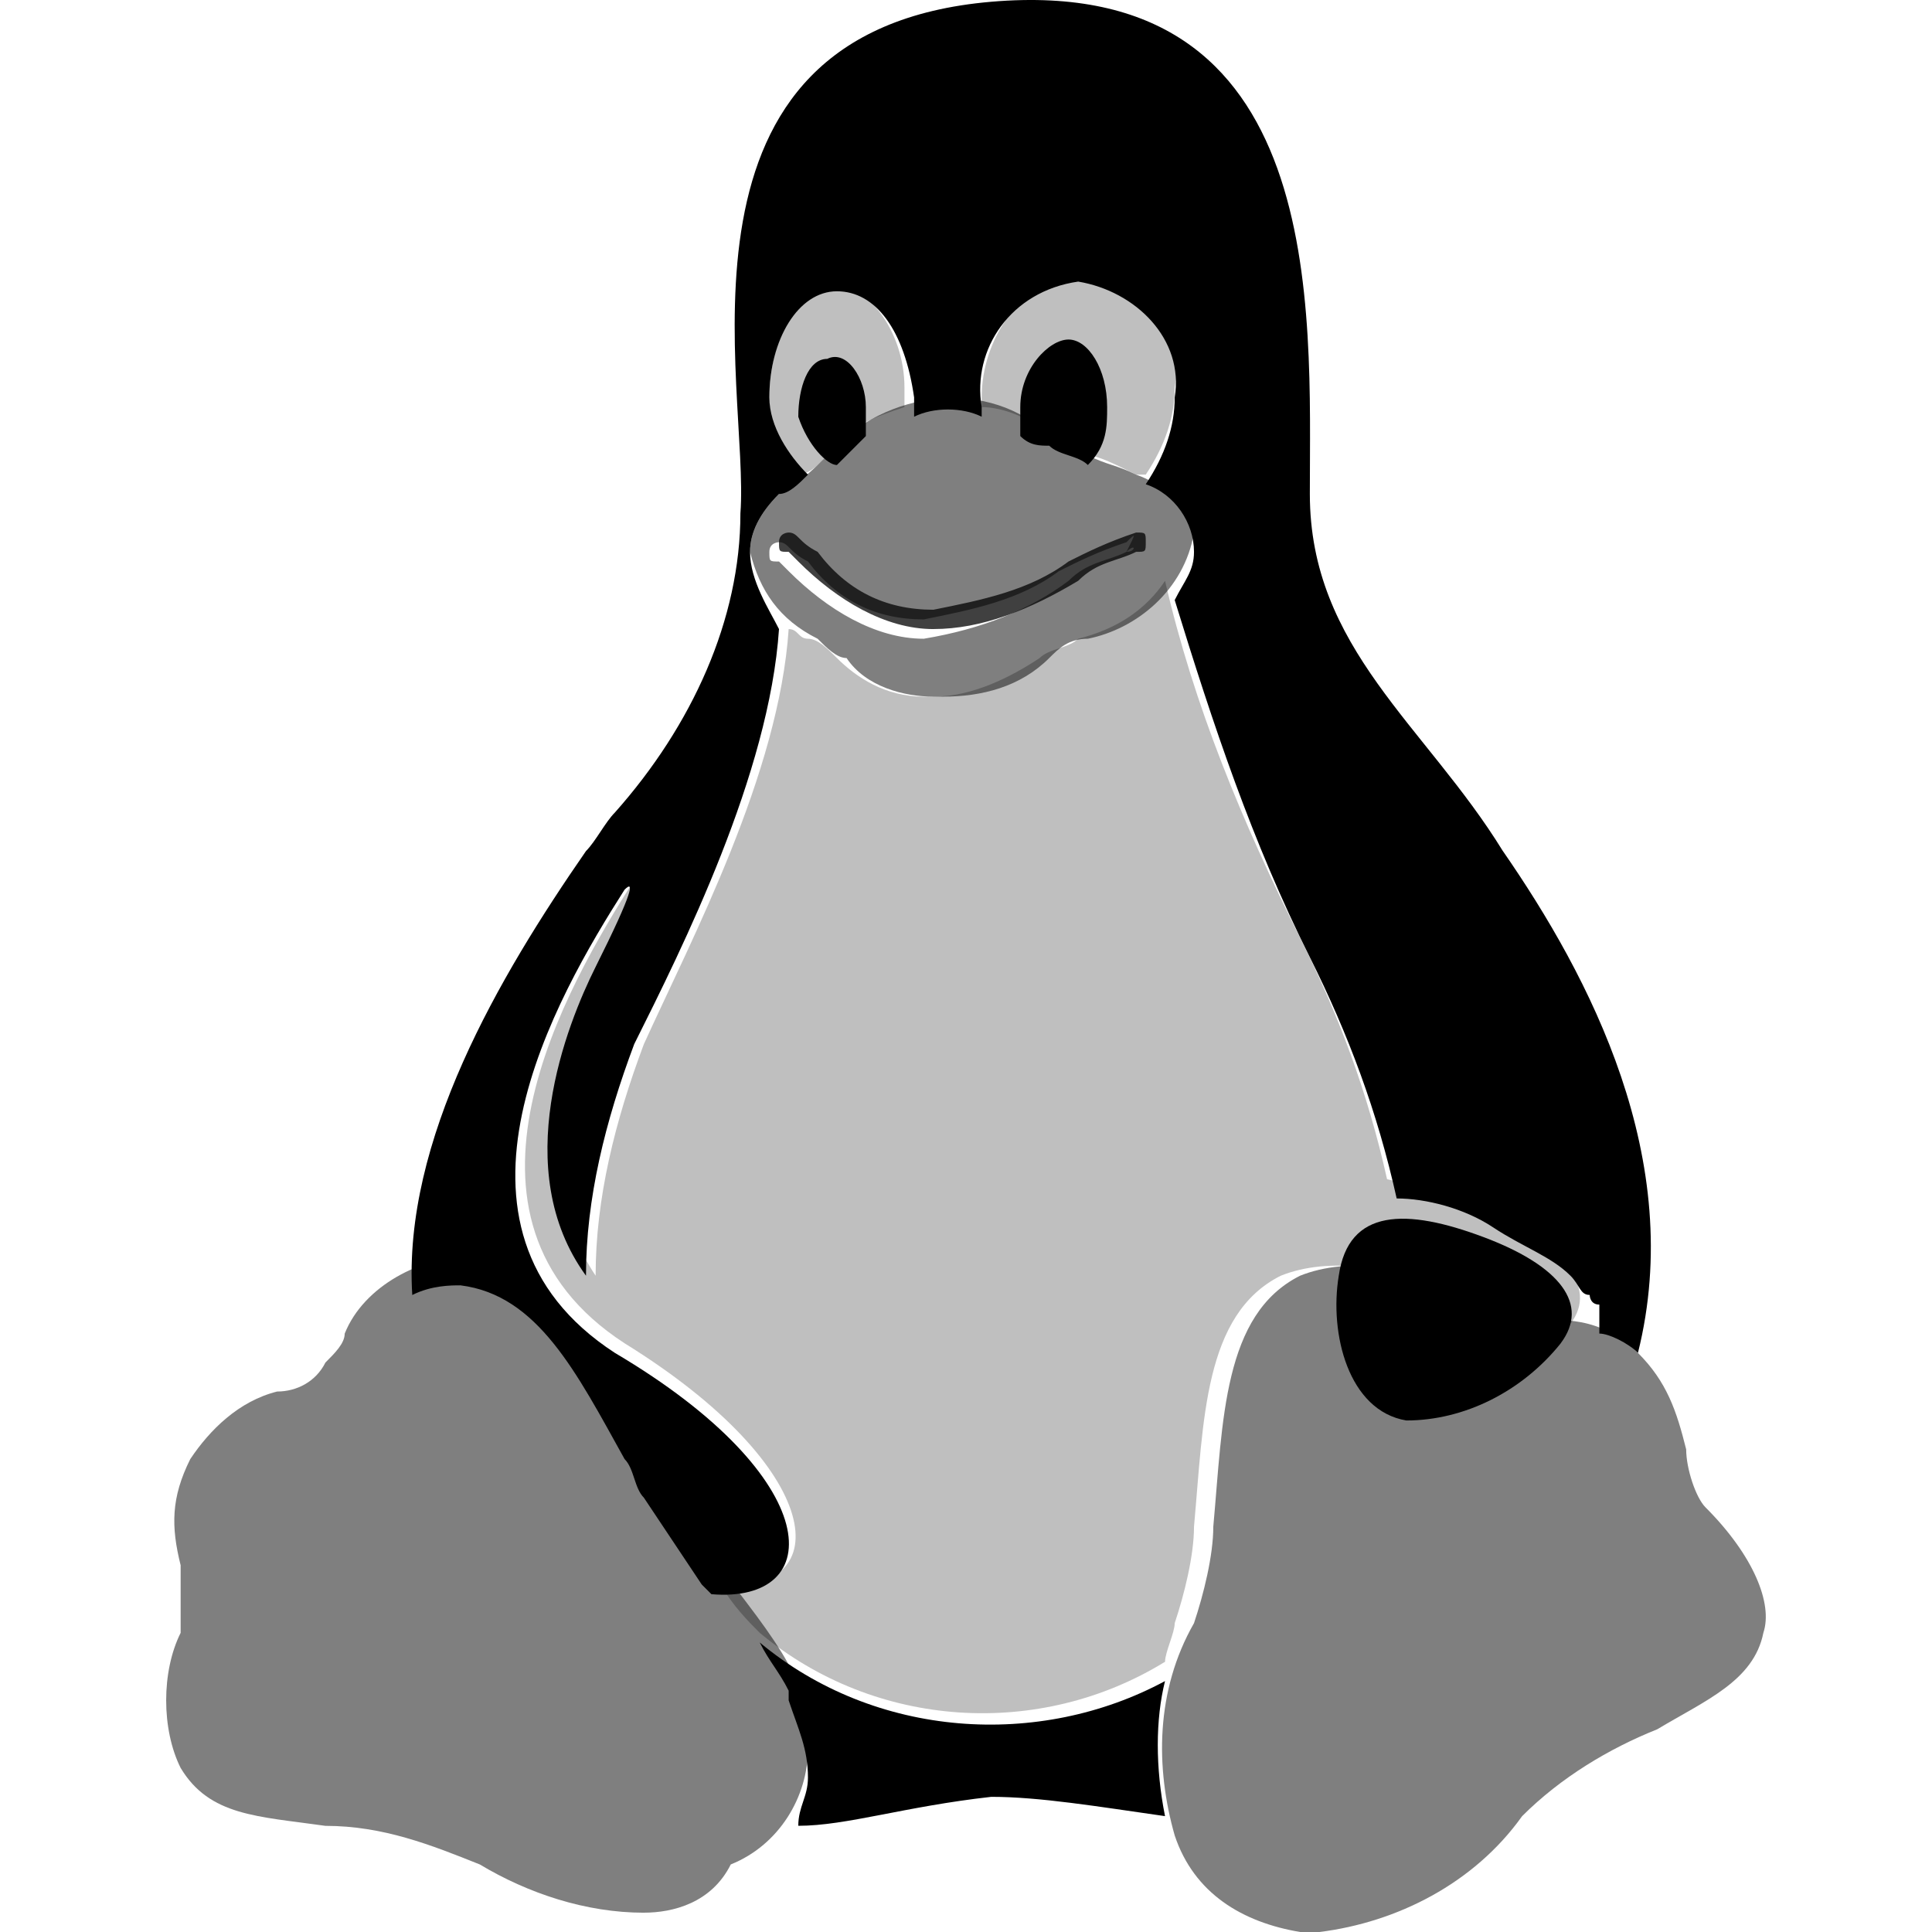 <svg id="vector" xmlns="http://www.w3.org/2000/svg" width="72" height="72" viewBox="0 0 72 72"><path fill="#000" d="m39.102,16.25c0.36,0.36 0.719,0.36 1.439,0.719 0.36,0 1.079,0.36 1.798,0.719 0,0 0,0 0.36,0 0.719,-1.079 1.079,-2.158 1.079,-3.237 0.36,-2.158 -1.439,-4.316 -3.597,-4.316 -2.158,0.36 -3.597,2.518 -3.597,4.676 0,0 0,0.36 0,0.36 0.719,0 1.798,0.36 2.518,1.079zM55.288,45.024C54.209,44.305 53.129,44.305 51.691,43.945 50.971,40.708 49.892,37.831 48.454,34.954 46.296,30.637 44.497,26.321 43.418,21.646 42.699,22.725 41.62,23.444 40.181,23.804 39.822,24.163 39.102,24.163 38.743,24.523 37.663,25.242 36.225,25.962 34.786,25.962c0,0 -0.36,0 -0.36,0C32.988,25.962 31.909,25.242 31.189,24.523 30.83,24.163 30.47,23.804 30.11,23.804 29.751,23.804 29.751,23.444 29.391,23.444 29.031,28.839 25.794,34.954 23.996,38.91 22.917,41.787 22.197,44.665 22.197,47.542 19.32,43.226 21.478,37.831 22.557,35.673 23.996,32.796 23.996,32.436 23.636,32.796c-2.518,3.956 -7.553,12.589 -0.36,17.264 7.553,4.676 7.913,9.352 3.597,8.992 0.36,0.719 1.079,1.439 1.439,1.798 4.316,3.597 10.431,3.956 15.106,1.079 0,-0.36 0.36,-1.079 0.36,-1.439l0,0c0.36,-1.079 0.719,-2.518 0.719,-3.597 0.36,-3.956 0.36,-7.913 3.237,-9.352 1.798,-0.719 4.316,-0.36 5.755,0.719 0.36,0.36 0.719,0.36 1.079,0.719 0.719,0.36 1.439,0.36 1.798,0.36 0.719,0 1.439,0 2.158,0 1.079,-1.439 -0.36,-2.877 -3.237,-4.316zM30.47,17.33L30.83,16.97c0.719,-1.079 1.798,-1.439 2.877,-1.798 0,-0.36 0,-0.36 0,-0.719C33.707,12.294 32.268,10.496 30.83,10.496 29.751,10.855 28.672,12.654 28.672,14.812c0,1.079 0.36,2.158 1.079,2.877 0.36,0 0.719,-0.36 0.719,-0.36z" fill-opacity="0.25" id="path_0"/><path fill="#000" d="m24.356,55.455c0,0 0,0.36 0,0C23.996,55.095 23.996,54.376 23.636,54.016c0.36,0.719 0.36,1.079 0.719,1.439z" fill-opacity="0.25" id="path_1"/><path fill="#000" d="m49.173,72c-0.36,0 -0.36,0 -0.719,0 -2.158,-0.36 -3.956,-1.439 -4.676,-3.597 -0.719,-2.518 -0.719,-5.395 0.719,-7.913 0.36,-1.079 0.719,-2.518 0.719,-3.597 0.36,-3.956 0.36,-7.913 3.237,-9.352 1.798,-0.719 4.316,-0.36 5.755,0.719 0.36,0.36 0.719,0.36 1.079,0.719 0.719,0.36 1.439,0.36 1.798,0.36 1.439,-0.36 2.877,0 3.956,1.079 1.079,1.079 1.439,2.158 1.798,3.597 0,0.719 0.36,1.798 0.719,2.158 1.798,1.798 2.518,3.597 2.158,4.676 -0.36,1.798 -2.158,2.518 -3.956,3.597 -1.798,0.719 -3.597,1.798 -5.035,3.237l0,0C54.928,70.202 52.05,71.64 49.173,72Z" fill-opacity="0.5" id="path_2"/><path fill="#000" d="m58.165,50.06c-1.439,1.798 -3.597,2.877 -5.755,2.877 -2.158,-0.36 -2.877,-3.237 -2.518,-5.395 0.36,-2.518 2.518,-2.518 5.395,-1.439 2.877,1.079 3.956,2.518 2.877,3.956zM39.102,16.61c0.36,0.36 1.079,0.36 1.439,0.719 0.719,-0.719 0.719,-1.439 0.719,-2.158 0,-1.439 -0.719,-2.518 -1.439,-2.518 -0.719,0 -1.798,1.079 -1.798,2.518 0,0.36 0,0.719 0,1.079 0.36,0.36 0.719,0.36 1.079,0.36zM31.189,17.33c0.36,-0.36 0.719,-0.719 1.079,-1.079 0,-0.36 0,-0.719 0,-1.079 0,-1.079 -0.719,-2.158 -1.439,-1.798 -0.719,0 -1.079,1.079 -1.079,2.158 0.36,1.079 1.079,1.798 1.439,1.798z" id="path_3"/><path fill="#000" d="m56.007,31.716c0,0 0,0 0,0 -2.877,-4.676 -7.193,-7.553 -7.193,-13.308C48.813,11.575 49.533,-1.014 36.944,0.065 24.356,1.144 27.952,14.452 27.593,19.128 27.593,23.084 25.794,27.041 22.917,30.278 22.557,30.637 22.197,31.357 21.838,31.716c-3.237,4.676 -6.834,10.79 -6.474,16.545 0.719,-0.36 1.439,-0.36 1.798,-0.36 2.877,0.36 4.316,3.237 6.114,6.474 0.36,0.36 0.36,1.079 0.719,1.439 0.719,1.079 1.439,2.158 2.158,3.237 0,0 0.36,0.36 0.36,0.36 4.316,0.36 4.316,-4.316 -3.597,-8.992 -7.193,-4.676 -2.158,-13.308 0.36,-17.264 0.36,-0.36 0.36,0 -1.079,2.877C21.118,38.191 18.96,43.586 21.838,47.542 21.838,44.665 22.557,41.787 23.636,38.91 25.435,35.313 28.672,28.839 29.031,23.444 28.672,22.725 27.952,21.646 27.952,20.567 27.952,19.847 28.312,19.128 29.031,18.409 29.391,18.409 29.751,18.049 30.11,17.689 29.391,16.97 28.672,15.891 28.672,14.812 28.672,12.654 29.751,10.855 31.189,10.855c1.439,0 2.518,1.439 2.877,3.956 0,0.36 0,0.36 0,0.719 0.719,-0.36 1.798,-0.36 2.518,0 0,0 0,-0.36 0,-0.36 -0.36,-2.158 1.079,-4.316 3.597,-4.676 2.158,0.36 3.956,2.158 3.597,4.316 0,1.079 -0.36,2.158 -1.079,3.237 1.079,0.36 1.798,1.439 1.798,2.518 0,0.719 -0.36,1.079 -0.719,1.798 1.439,4.676 2.877,8.992 5.035,13.308 1.439,2.877 2.518,5.755 3.237,8.992 1.079,0 2.518,0.36 3.597,1.079 0,0 0,0 0,0 1.079,0.719 2.158,1.079 2.877,1.798 0.36,0.36 0.36,0.719 0.719,0.719 0,0 0,0.36 0.36,0.36 0,0.36 0,0.719 0,1.079 0.36,0 1.079,0.36 1.439,0.719 1.798,-7.193 -1.798,-14.027 -5.035,-18.703z" id="path_4"/><path fill="#000" d="m34.786,23.444c-1.798,0 -3.597,-1.079 -5.035,-2.518 0,0 -0.36,-0.36 -0.36,-0.36 -0.36,0 -0.36,0 -0.36,-0.36 0,0 0,0 0,0 0,-0.36 0.36,-0.36 0.36,-0.36 0.36,0 0.36,0.36 1.079,0.719 1.079,1.439 2.518,2.158 4.316,2.158 1.798,-0.36 3.597,-0.719 5.035,-1.798 0.719,-0.36 1.439,-0.719 2.518,-1.079l0,0c0.36,0 0.36,0 0.36,0.36 0,0.36 0,0.36 -0.36,0.36 -0.719,0.36 -1.439,0.36 -2.158,1.079 -1.798,1.079 -3.597,1.798 -5.395,1.798z" fill-opacity="0.75" id="path_5"/><path fill="#000" d="M42.339,17.689C41.62,17.33 41.26,17.33 40.541,16.97 40.181,16.97 39.462,16.61 39.102,16.25 36.944,14.092 32.988,14.452 30.83,16.97L30.47,17.33C30.47,17.33 29.751,18.049 29.031,18.409 28.312,19.128 27.952,19.847 27.952,20.567c0.36,1.439 1.079,2.518 2.518,3.237 0.36,0.36 0.719,0.719 1.079,0.719 0.719,1.079 2.158,1.439 3.237,1.439 0,0 0.36,0 0.36,0 1.439,0 2.877,-0.36 3.956,-1.439C39.462,24.163 39.822,23.804 40.541,23.804 42.339,23.444 44.138,22.005 44.497,19.847 44.497,19.128 43.418,18.049 42.339,17.689ZM41.98,20.567C41.26,20.926 40.541,20.926 39.822,21.646c-1.439,1.079 -3.237,1.798 -5.395,2.158 -1.798,0 -3.597,-1.079 -5.035,-2.518 0,0 -0.36,-0.36 -0.36,-0.36 -0.36,0 -0.36,0 -0.36,-0.36 0,0 0,0 0,0 0,-0.36 0.36,-0.36 0.36,-0.36 0.36,0 0.36,0.36 1.079,0.719 1.079,1.439 2.518,2.158 4.316,2.158 1.798,-0.36 3.597,-0.719 5.035,-1.798 0.719,-0.36 1.439,-0.719 2.518,-1.079l0,0c0.36,-0.36 0.36,-0.36 0,0.36 0.36,-0.36 0.36,0 0,0zM23.996,71.281c-2.158,0 -4.316,-0.719 -6.114,-1.798l0,0C16.083,68.763 14.285,68.044 12.127,68.044 9.609,67.684 7.811,67.684 6.732,65.886c-0.719,-1.439 -0.719,-3.597 0,-5.035 0,-0.719 0,-1.439 0,-2.518C6.372,56.894 6.372,55.815 7.091,54.376 7.811,53.297 8.89,52.218 10.328,51.858 11.048,51.858 11.767,51.499 12.127,50.779 12.486,50.42 12.846,50.06 12.846,49.7 13.565,47.902 15.723,46.823 17.522,46.823c3.237,0.36 5.035,3.956 6.834,7.913 0.719,1.079 1.439,2.158 2.158,3.237 1.798,2.518 3.956,4.676 3.597,7.193 0,1.798 -1.079,3.597 -2.877,4.316 -0.719,1.439 -2.158,1.798 -3.237,1.798z" fill-opacity="0.5" id="path_6"/><path fill="#000" d="m43.418,62.648c-4.676,2.518 -10.79,2.158 -15.106,-1.439 0.36,0.719 0.719,1.079 1.079,1.798 0,0 0,0 0,0.36 0.36,1.079 0.719,1.798 0.719,2.877 0,0.719 -0.36,1.079 -0.36,1.798 0,0 0,0 0,0 1.798,0 3.956,-0.719 7.193,-1.079 1.798,0 3.956,0.36 6.474,0.719 -0.36,-1.798 -0.36,-3.597 0,-5.035z" id="path_7"/></svg>
